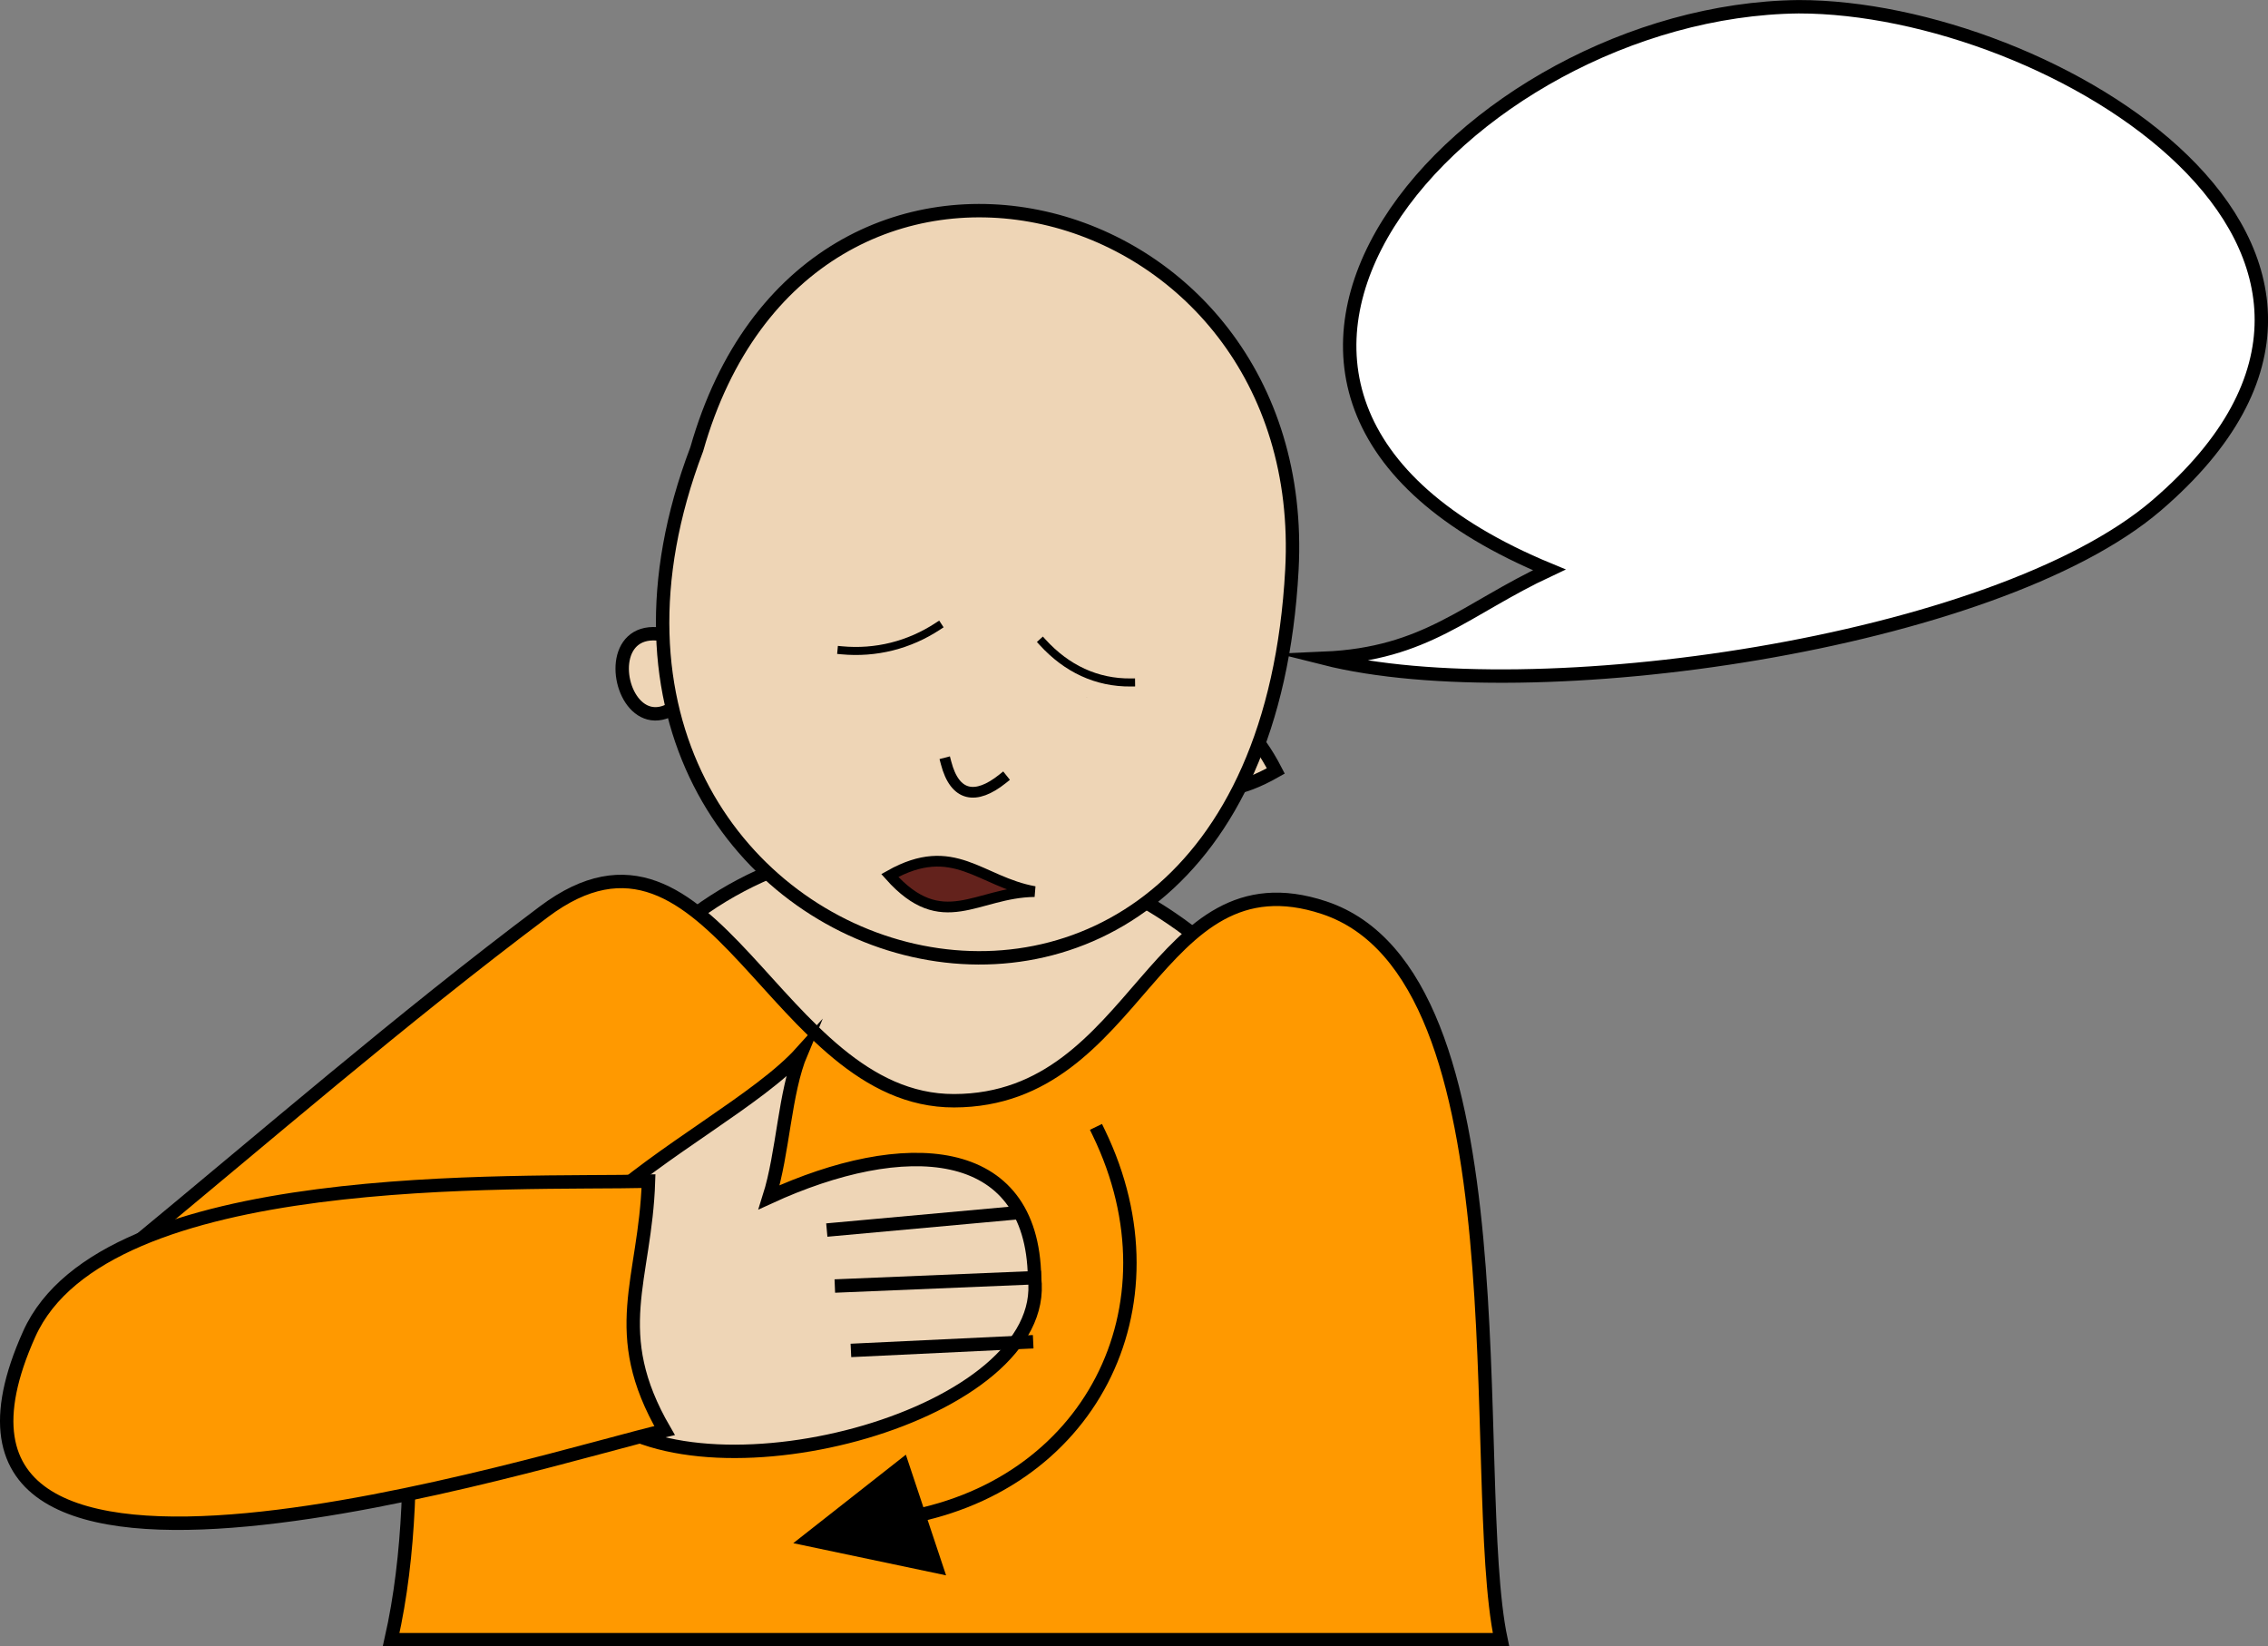 <svg xmlns="http://www.w3.org/2000/svg" xmlns:xlink="http://www.w3.org/1999/xlink" version="1.1" id="Layer_1" x="0px" y="0px" enable-background="new 0 0 822.05 841.89" xml:space="preserve" viewBox="304.65 345.14 211.5 153.5">
<rect x="304.65" y="345.14" width="211.5" height="153.5" fill="#808080" stroke="none"/>
<path fill-rule="evenodd" clip-rule="evenodd" fill="#EED5B6" stroke="#000000" stroke-width="1.25" stroke-linecap="square" stroke-miterlimit="10" d="  M419.875,435.767c-14.487-14.853-40.717-17.216-55.5-0.75C332,471.08,421.7,474.52,419.875,435.767z"/>
<path fill-rule="evenodd" clip-rule="evenodd" fill="#FF9900" stroke="#000000" stroke-width="1.25" stroke-linecap="square" stroke-miterlimit="10" d="  M341.125,498.017c34.5,0,69,0,103.5,0c-3.179-15.015,2.616-61.91-16.5-68.25c-15.898-5.272-17.153,17.962-34.5,18  c-16.775,0.037-22.401-29.512-38.25-17.625c-13.3,9.975-26.011,21.002-38.917,31.63c-15.006,12.358,9.758,34.797,26.167,11.495  C343.026,481.332,342.927,490.059,341.125,498.017z"/>
<path fill-rule="evenodd" clip-rule="evenodd" fill="#EED5B6" stroke="#000000" stroke-width="1.25" stroke-linecap="square" stroke-miterlimit="10" d="  M371.125,406.519C362.989,422.022,357.096,396.811,371.125,406.519L371.125,406.519z"/>
<path fill-rule="evenodd" clip-rule="evenodd" fill="#EED5B6" stroke="#000000" stroke-width="1.25" stroke-linecap="square" stroke-miterlimit="10" d="  M423.625,417.019C409.855,424.865,416.033,402.323,423.625,417.019L423.625,417.019z"/>
<path fill-rule="evenodd" clip-rule="evenodd" fill="#EED5B6" stroke="#000000" stroke-width="1.25" stroke-linecap="square" stroke-miterlimit="10" d="  M369.625,387.019c-18.883,49.693,52.297,70.694,55.5,11.25C427.064,362.267,380.001,350.512,369.625,387.019z"/>
<path fill-rule="evenodd" clip-rule="evenodd" d="M390.625,407.269C384.682,408.326,386.86,407.938,390.625,407.269L390.625,407.269  z"/>
<path fill-rule="evenodd" clip-rule="evenodd" d="M406.375,410.269C401.772,409.249,402.476,409.404,406.375,410.269  L406.375,410.269z"/>
<path fill="none" stroke="#000000" stroke-linecap="square" stroke-miterlimit="10" d="M392.875,416.269  c0.826,3.166,2.771,3.475,5.25,1.5"/>
<line fill="none" stroke="#000000" stroke-width="0.75" stroke-linecap="square" stroke-miterlimit="10" x1="404.875" y1="406.519" x2="404.875" y2="406.519"/>
<path fill="none" stroke="#000000" stroke-width="0.75" stroke-linecap="square" stroke-miterlimit="10" d="M401.875,405.019  c2.235,2.453,5.04,3.79,8.25,3.75"/>
<path fill="none" stroke="#000000" stroke-width="0.75" stroke-linecap="square" stroke-miterlimit="10" d="M383.125,405.769  c3.195,0.302,6.31-0.48,9-2.25"/>
<path fill-rule="evenodd" clip-rule="evenodd" fill="#63221C" stroke="#000000" stroke-linecap="square" stroke-miterlimit="10" d="  M401.125,428.267c-5.434,0.063-8.576,4.031-13.5-1.5C393.603,423.404,396.036,427.355,401.125,428.267z"/>
<path fill-rule="evenodd" clip-rule="evenodd" fill="#EED5B6" stroke="#000000" stroke-width="1.25" stroke-linecap="square" stroke-miterlimit="10" d="  M401.125,464.267c-0.187-12.729-12.212-13.26-24.75-7.5c1.319-4.161,1.427-9.754,3-13.5c-7.855,8.713-36.591,19.056-18.75,33.75  C370.982,485.547,402.693,477.052,401.125,464.267z"/>
<path fill-rule="evenodd" clip-rule="evenodd" fill="#FF9900" d="M398.875,458.267l-16.5,1.5L398.875,458.267z"/>
<line fill="none" stroke="#000000" stroke-width="1.25" stroke-linecap="square" stroke-miterlimit="10" x1="398.875" y1="458.267" x2="382.375" y2="459.767"/>
<path fill-rule="evenodd" clip-rule="evenodd" fill="#FF9900" d="M401.125,464.267l-18,0.75L401.125,464.267z"/>
<line fill="none" stroke="#000000" stroke-width="1.25" stroke-linecap="square" stroke-miterlimit="10" x1="401.125" y1="464.267" x2="383.125" y2="465.017"/>
<path fill-rule="evenodd" clip-rule="evenodd" fill="#FF9900" d="M400.375,470.267l-15.75,0.75L400.375,470.267z"/>
<line fill="none" stroke="#000000" stroke-width="1.25" stroke-linecap="square" stroke-miterlimit="10" x1="400.375" y1="470.267" x2="384.625" y2="471.017"/>
<path fill-rule="evenodd" clip-rule="evenodd" fill="#FF9900" stroke="#000000" stroke-width="1.25" stroke-linecap="square" stroke-miterlimit="10" d="  M365.125,455.267c-12.257,0.307-50.709-1.413-57.75,14.25c-14.299,31.81,48.716,11.367,59.25,9  C361.29,469.344,364.824,464.545,365.125,455.267z"/>
<path fill-rule="evenodd" clip-rule="evenodd" d="M389.125,480.767c1.25,3.75,2.5,7.5,3.75,11.25c-4.75-1-9.5-2-14.25-3  C382.125,486.267,385.625,483.517,389.125,480.767z"/>
<path fill="none" stroke="#000000" stroke-width="1.25" stroke-linecap="square" stroke-miterlimit="10" d="M407.125,450.767  c7.856,16.253-0.908,33.263-18.75,36"/>
<path fill-rule="evenodd" clip-rule="evenodd" fill="#FFFFFF" stroke="#000000" stroke-width="1.25" stroke-linecap="square" stroke-miterlimit="10" d="  M472.375,345.769c-31.149,0.357-63.113,36.045-23.25,52.5c-7.825,3.649-11.443,7.838-21,8.25c19.328,4.87,62.558-1.335,77.625-14.25  C533.47,368.51,495.842,345.751,472.375,345.769z"/>
</svg>